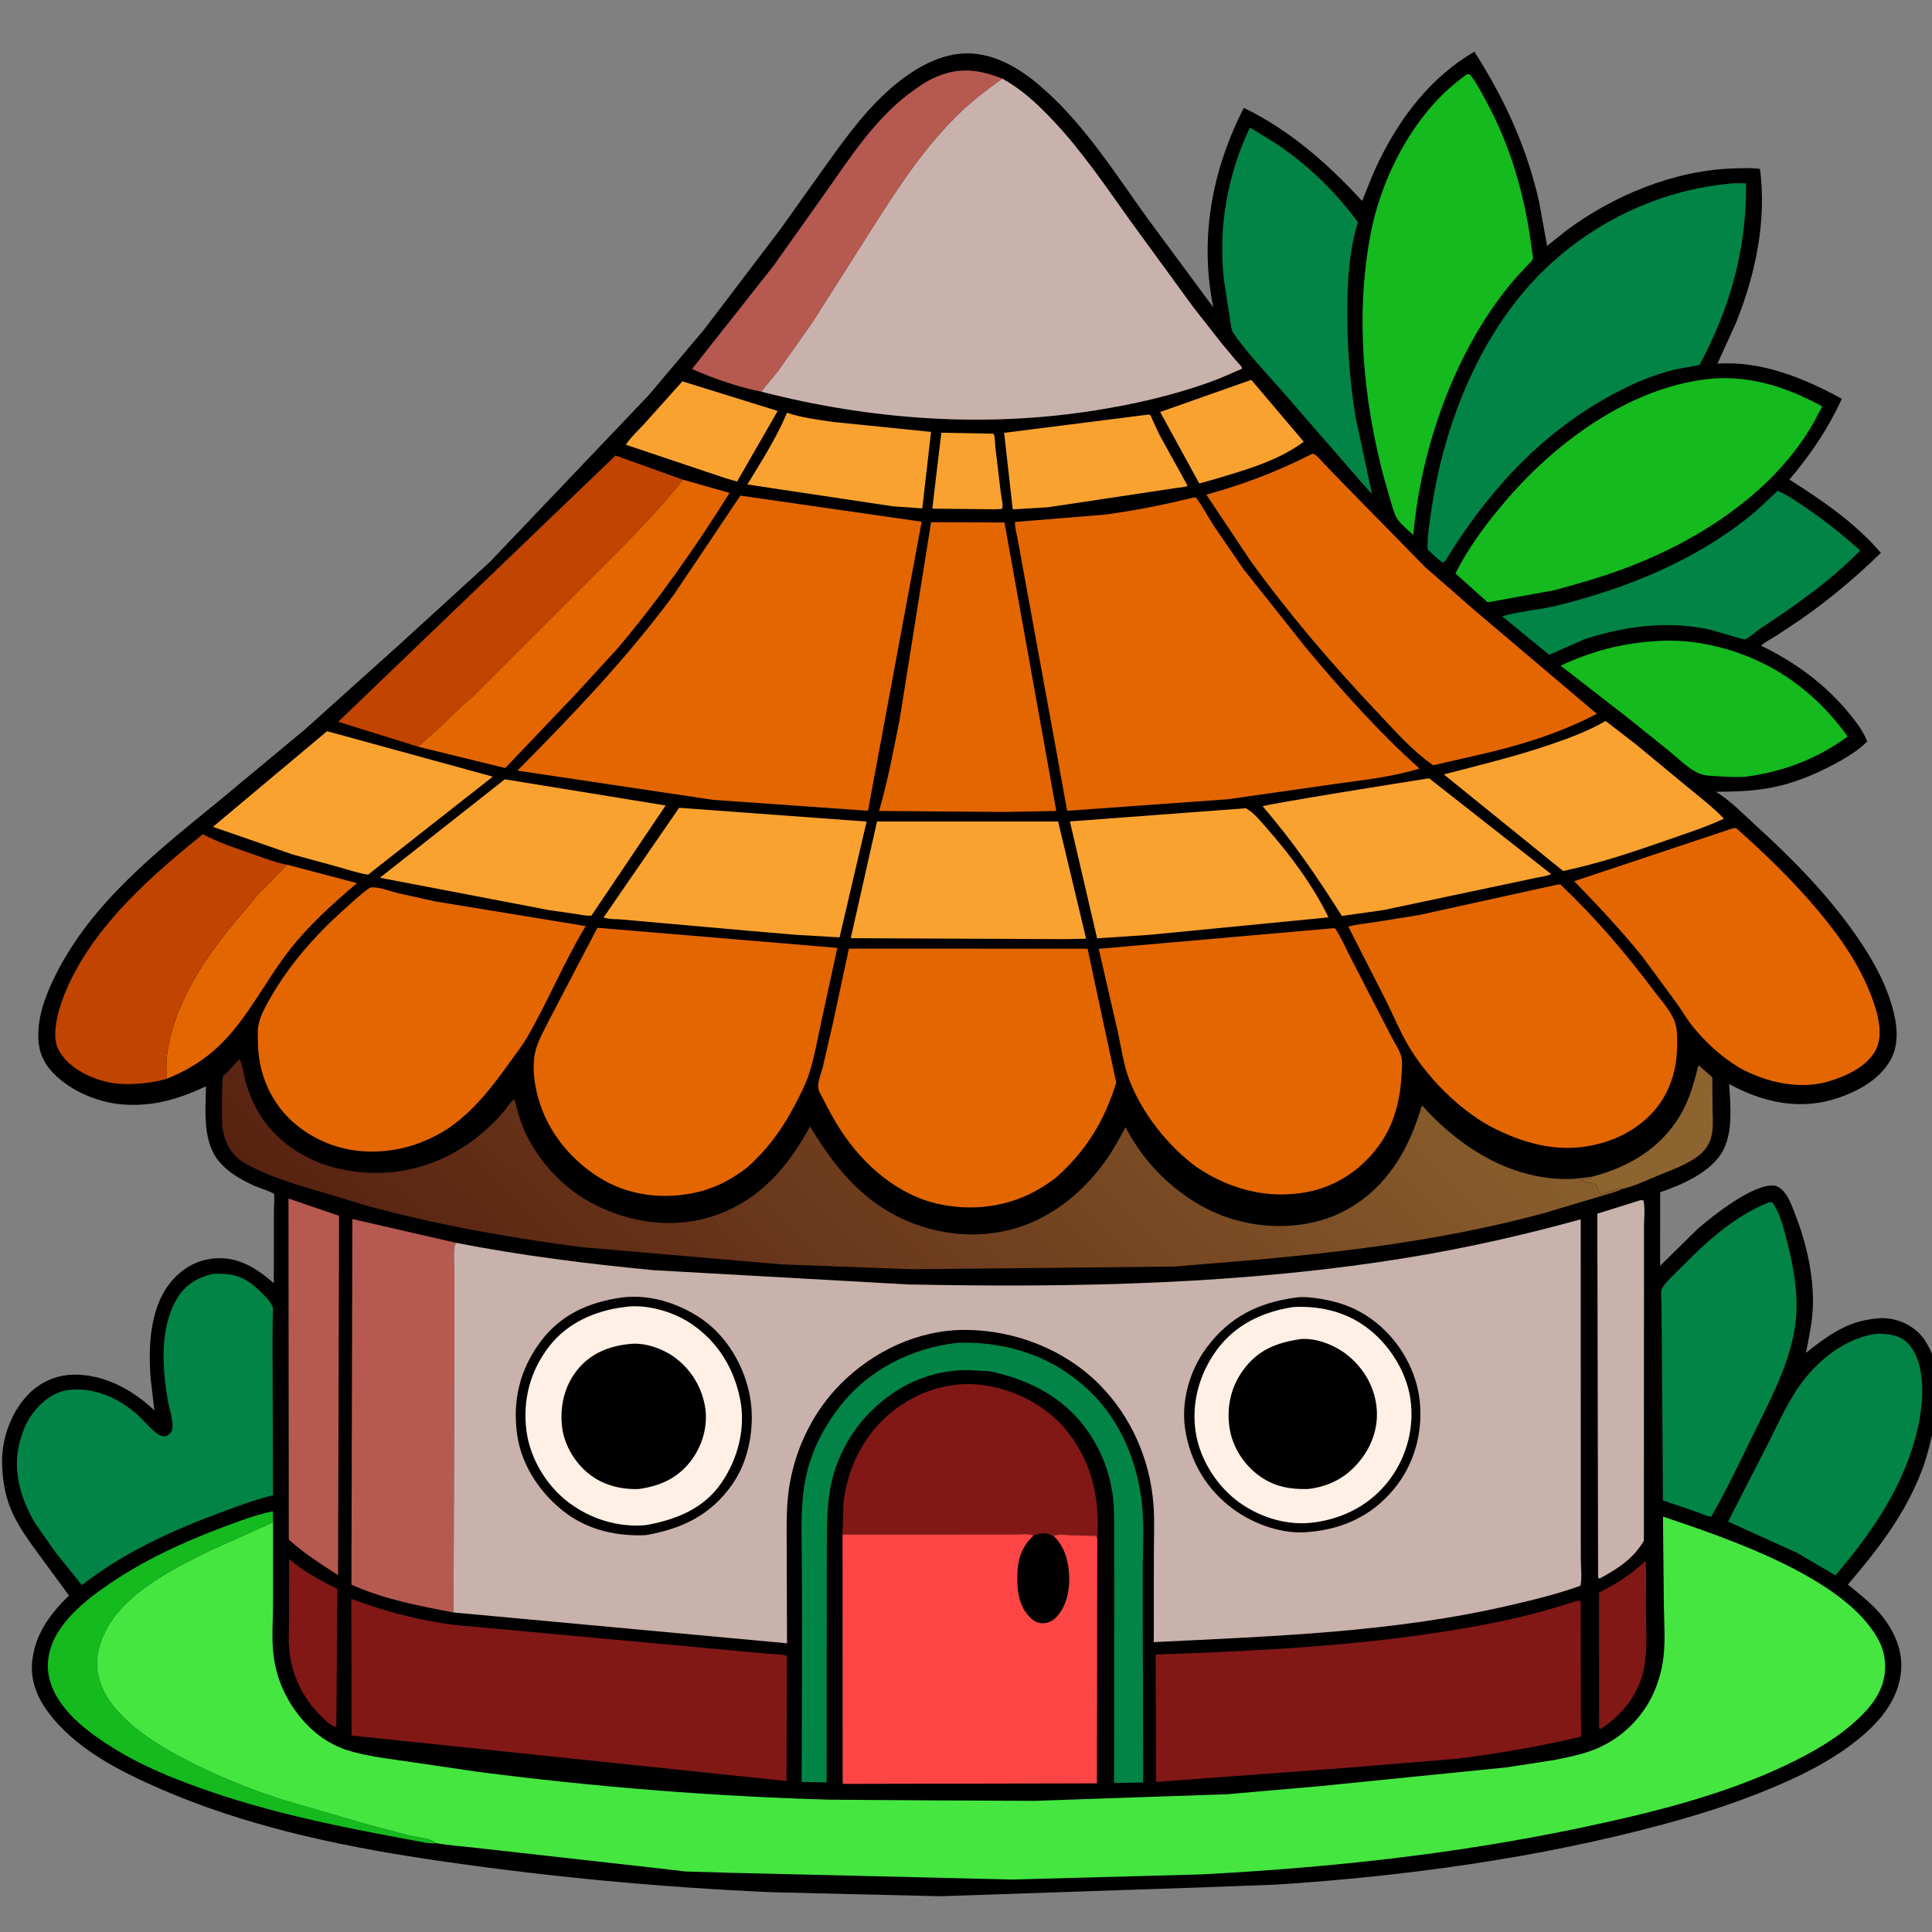 <?xml version="1.0" encoding="utf-8" ?>
<svg xmlns="http://www.w3.org/2000/svg" xmlns:xlink="http://www.w3.org/1999/xlink" width="503" height="503">
	<rect width="100%" height="100%" fill="#808080" stroke="none"/>
	<path transform="scale(0.492 0.492)" d="M1024 754.811L1024 1024L-0 1024L0 -0L1024 0L1024 719.963L1024 754.811ZM1024 754.811C1022.51 757.962 1021.88 761.667 1021.03 765.047C1019.9 769.538 1018.63 773.925 1016.96 778.25C1008.06 801.355 993.791 819.956 977.831 838.475C984.465 843.995 991.633 849.327 996.832 856.285C1003.49 865.199 1007.39 875.198 1005.74 886.47C1003.35 902.724 991.354 914.557 978.695 923.933C966.332 933.09 951.906 940.141 937.764 946.064C919.017 953.916 899.863 960.078 880.25 965.366C813.656 983.322 744.218 992.757 675.457 997.286L635.911 998.75L577.054 1000.74L497.579 1003.43L409 1001.33C347.416 998.659 285.592 992.764 224.64 983.56C177.078 976.378 128.335 965.697 84.135 946.327C62.433 936.817 39.309 925.01 24.993 905.355C19.005 897.135 15.613 887.542 17.266 877.301L17.401 876.5C19.408 863.559 27.327 853.162 36.527 844.322L22.366 825.031C15.744 815.97 8.68 806.853 4.818 796.195C2.371 789.444 1.441 782.738 1.13 775.604C0.547 762.202 5.477 747.858 14.75 738.095C21.022 731.491 29.682 727.611 38.789 727.433C55.021 727.115 70.19 735.417 81.705 746.361L79.736 729.639C78.374 712.57 79.228 691.227 91.066 677.644C97.05 670.777 104.804 666.523 113.985 665.886C126.453 665.02 135.858 671.259 144.879 679.01L144.957 639.949C144.961 638.756 145.409 632.51 144.986 631.801C144.483 630.96 136.137 628.205 134.633 627.512C128.126 624.515 122.132 621.213 117.132 615.997C106.918 605.344 108.752 588.349 109.024 574.844C94.321 581.673 80.786 585.781 64.334 584.394C50.839 583.255 35.151 576.376 26.419 565.862C20.607 558.864 19.614 551.253 20.561 542.487C21.539 533.436 25.21 524.47 29.209 516.377C48.427 477.484 83.518 450.247 116.362 423.407L161.746 385.663L211.671 340.796L259.25 297.344L343.057 209.355L372.409 174.617L412.685 121.66L438.158 85.903C448.834 71.03 459.845 56.088 474.122 44.439C486.013 34.737 501.009 26.48 516.953 28.56C531.046 30.399 543.153 38.809 553.416 48.095C574.766 67.412 590.267 91.938 606.926 115.151L642.047 162.663C634.615 126.076 641.352 90.012 658.194 57.066C682.935 69.165 702.212 86.304 720.811 106.325C723.689 99.231 726.338 92.148 729.702 85.25C741.142 61.792 757.397 40.635 780.198 27.339C796.142 52.317 807.915 77.807 814.443 106.815L818.684 130.119L828.648 122.165C853.717 103.386 886.076 90.041 917.595 89.122C922.147 88.99 926.816 88.754 931.336 89.379C934.898 117.133 929.048 144.595 918.832 170.394L908.817 192.431C932.164 190.864 954.57 200.046 974.647 211.023C967.237 227.158 958.261 240.279 946.904 253.782C964.411 264.862 981.694 276.72 995.29 292.551C982.244 305.377 968.232 317.022 953.261 327.541L940.086 336.317C937.484 337.955 934.124 339.579 931.928 341.698C949.564 350.196 965.573 361.851 978.099 376.991C982.06 381.779 985.68 386.481 988.086 392.25L987.733 392.654C983.378 397.15 976.344 401.337 970.823 404.283C960.53 409.776 949.511 414.389 938.018 416.66C928.06 418.628 918.106 418.927 907.998 418.984C915.37 423.347 922.435 430.743 928.78 436.512C948.173 454.146 966.68 472.883 981.76 494.409C989.767 505.839 996.948 518.124 1000.97 531.566C1003.79 541.005 1005.4 551.777 1000.48 560.789C994.422 571.904 981.139 578.638 969.419 581.989C950.637 587.361 931.757 582.855 915.01 573.592C915.615 584.755 917.173 598.154 911.967 608.476C906.167 619.975 890.117 626.96 878.497 630.909L878.487 669.855L898.186 650.45C906.188 643.429 928.136 626.083 938.891 627.404C941.414 627.714 943.508 629.864 944.913 631.83C947.177 634.996 948.567 639.064 949.984 642.664C955.856 657.588 959.907 675.327 959.316 691.472C959.012 699.779 957.204 707.758 955.675 715.889C965.113 708.323 975.373 700.689 987.56 698.49C990.318 697.992 993.02 697.553 995.833 697.52C1002.99 697.436 1010.41 700.47 1015.5 705.463C1019.61 709.492 1021.63 714.848 1024 719.963L1024 0L-0 -0L0 1024L1024 1024L1024 754.811Z"/>
	<path fill="#FAA230" transform="scale(0.492 0.492)" d="M498.125 228.986L525.641 229.502L525.944 230.003C526.63 231.738 526.534 235.067 526.759 236.979L529.66 261.365C529.834 262.852 530.882 267.358 530.476 268.5C530.362 268.819 530.124 269.079 529.948 269.369L526.373 269.496L493.345 269.164L498.125 228.986Z"/>
	<path fill="#8D632F" transform="scale(0.492 0.492)" d="M842.469 622.662C861.867 617.626 878.876 607.638 889.27 589.938C894.135 581.652 896.464 572.882 898.757 563.658L906.104 570.01L906.229 586.016C906.346 594.886 907.691 603.241 900.559 610.063C894.679 615.688 884.174 619.244 876.713 622.358C870.777 624.836 864.204 627.961 857.91 629.272L857.656 628.515L855 629.378C853.528 630.061 851.589 630.55 850.003 631.003L849 631.255L848.255 631.75C844.264 631.616 846.856 629.394 844.578 627.431L844.346 626.715C842.845 626.008 842.185 625.714 840.509 625.826C839.613 625.886 838.272 624.848 836.979 624.704L836.777 624.267L842.217 623.455L842.469 622.662Z"/>
	<path fill="#811816" transform="scale(0.492 0.492)" d="M870.754 825.939C871.434 833.673 870.935 841.729 870.94 849.504C870.946 860.176 871.945 871.712 870.025 882.25C867.439 896.45 858.942 906.901 847.25 914.839L846.178 914.662L846.152 842.722C855.782 837.931 862.904 833.324 870.754 825.939Z"/>
	<path fill="#811816" transform="scale(0.492 0.492)" d="M152.974 825.007C160.68 831.542 169.516 836.358 178.52 840.809L177.994 913.25L177.414 913.843C174.549 912.905 171.487 909.767 169.378 907.638C160.156 898.326 154.326 886.256 153.083 873.19C152.524 867.312 152.957 861.273 152.968 855.369L152.974 825.007Z"/>
	<path fill="#FAA230" transform="scale(0.492 0.492)" d="M662.143 201.003L689.91 233.757C675.97 244.138 657.668 249.103 641.233 254.016L634.622 255.825L613.922 218.015L662.143 201.003Z"/>
	<path fill="#FAA230" transform="scale(0.492 0.492)" d="M361.105 201.804L411.523 217.454L390.037 254.831L383.75 253L331.181 235.342C333.801 231.327 337.784 227.77 341.006 224.202L361.105 201.804Z"/>
	<path fill="#FAA230" transform="scale(0.492 0.492)" d="M416.475 218.41C424.343 221.077 432.8 222.103 440.991 223.304L492.686 228.546L488.04 269.037L472.378 267.907L395.483 256.378C403.056 243.899 410.786 231.922 416.475 218.41Z"/>
	<path fill="#FAA230" transform="scale(0.492 0.492)" d="M605.856 219.617L607.75 219.338C608.077 219.475 608.474 219.506 608.732 219.75C609.148 220.143 609.635 221.678 609.903 222.255L613.512 230L628.484 257.119C626.372 257.873 623.788 258.015 621.558 258.353L609.196 260.218L554.508 268.434L535.904 269.527L531.358 229.039L605.856 219.617Z"/>
	<path fill="#E46601" transform="scale(0.492 0.492)" d="M151.946 457.588L188.921 467.325C176.428 477.918 163.944 489.13 153.744 502.018C140.602 518.622 131.374 538.585 116.02 553.334C107.839 561.194 98.57 566.712 88.075 570.935C88.044 566.691 87.832 562.319 88.4 558.107C92.246 529.622 109.75 504.765 128.03 483.5L136.188 473.677L151.946 457.588Z"/>
	<path fill="#14BA1E" transform="scale(0.492 0.492)" d="M231.009 975.399C227.21 975.708 223.058 974.715 219.328 973.999L203.391 971.01C170.44 964.771 137.969 957.605 106.316 946.31C90.633 940.714 75.31 934.443 61.076 925.71C46.99 917.068 29.767 904.632 25.969 887.544C24.051 878.914 26.513 869.996 31.318 862.747C37.825 852.93 47.295 845.411 56.895 838.803C75.512 825.987 95.894 816.473 117 808.51C126.028 805.104 134.906 801.703 144.379 799.725L144.496 805.566L111.361 820.436C92.943 829.474 69.606 841.134 58.25 858.946C53.259 866.775 49.955 876.543 51.913 885.917L52.316 887.574L52.506 888.368C56.338 903.797 73.392 916.845 86.509 924.605C106.073 936.18 127.021 944.968 148.587 952.063L193.507 965.211L216.084 971.141C220.497 972.239 227.583 972.506 231.009 975.399Z"/>
	<path fill="#C9B2AB" transform="scale(0.492 0.492)" d="M867.62 635.25C868.592 635.033 868.764 635.038 869.679 635.25C870.63 639.388 869.952 645.12 869.953 649.42L869.951 681.29L869.888 815.332C864.42 824.631 856.749 829.643 847.537 834.75L846.394 835.341L845.661 834.955L845.262 642.244L867.62 635.25Z"/>
	<path fill="#B65951" transform="scale(0.492 0.492)" d="M152.653 634.218L179.433 643.371L178.892 833.518C169.773 827.614 160.9 822.054 152.821 814.702L152.653 634.218Z"/>
	<path fill="#FAA230" transform="scale(0.492 0.492)" d="M173.082 386.928L260.777 410.979L198.25 460.096L194.8 462.881C188.91 461.928 182.957 459.81 177.181 458.26L155.016 452.216L112.691 437.536L173.082 386.928Z"/>
	<path fill="#FAA230" transform="scale(0.492 0.492)" d="M849.653 381.526L865.67 393.875L892.975 416.455C899.436 421.765 906.094 426.919 911.971 432.884L911.945 433.361C902.389 437.773 892.378 441.008 882.447 444.466C864.329 450.776 845.967 457.001 827.158 460.903L764.02 409.795C782.851 404.887 801.49 400.424 819.948 394.147C830.285 390.631 840.166 386.97 849.653 381.526Z"/>
	<path fill="#028446" transform="scale(0.492 0.492)" d="M940.694 259.724C945.61 261.797 949.995 264.905 954.414 267.859C965.015 274.947 974.866 282.812 984.345 291.324C968.245 307.796 950.059 320.28 931 332.996C929.246 334.166 925.074 337.979 923.213 338.348C922.366 338.516 906.739 333.539 903.752 332.93C881.678 328.433 859.663 331.386 838.419 338.273L819.764 346.501L794.891 326.108C804.376 323.371 814.768 322.729 824.452 320.327C860.409 311.411 896.244 296.952 925.362 273.63C930.699 269.356 935.674 264.373 940.694 259.724Z"/>
	<path fill="#FAA230" transform="scale(0.492 0.492)" d="M754.122 412.18L756.25 411.868L820.826 462.537C818.593 463.652 815.446 463.95 813 464.473L796.5 467.971L732.114 481.579L710.076 484.686C697.192 464.306 684.02 444.929 668.155 426.697C669.628 425.595 745.708 413.47 754.122 412.18Z"/>
	<path fill="#FAA230" transform="scale(0.492 0.492)" d="M267.137 412.386L352.24 426.234L312.959 484.526C310.296 484.759 307.178 484.027 304.542 483.622L290.611 481.617L201.028 464.478L267.137 412.386Z"/>
	<path fill="#B65951" transform="scale(0.492 0.492)" d="M402.946 207.297C390.636 204.789 377.628 200.38 366.204 195.261L409.425 140.509L437.281 101.228C450.191 82.889 462.905 63.263 481.035 49.586C485.429 46.272 489.75 43.18 494.815 40.949C507.483 35.368 517.741 36.681 530.384 41.586C522.992 47.025 515.378 52.639 508.728 58.971C489.484 77.294 475.221 99.297 461.072 121.578L429.991 170.5L411.688 196.424C408.849 200.133 405.606 203.433 402.946 207.297Z"/>
	<path fill="#14BA1E" transform="scale(0.492 0.492)" d="M876.772 339.212C884.188 338.727 892.19 339.102 899.523 340.319C932.087 345.724 958.644 363.059 977.731 389.769C962.179 400.947 946.765 407.188 927.96 410.406L924.22 410.975C919.089 411.426 914.046 411.055 908.923 410.762C905.853 410.587 902.392 410.544 899.5 409.43C893.817 407.242 888.292 401.507 883.547 397.659L861.292 379.771L825.83 352.246C842.485 344.477 858.485 340.312 876.772 339.212Z"/>
	<path fill="#E46601" transform="scale(0.492 0.492)" d="M361.388 253.844L386.083 260.814C368.122 289.464 348.773 317.128 326.93 342.977L304.703 367.213L267.348 406.43L221.372 395.163C224.534 391.779 228.162 388.969 231.627 385.928L243.488 374.43L250.608 368.115L307.374 311.364C325.959 292.764 344.981 274.436 361.388 253.844Z"/>
	<path fill="#FAA230" transform="scale(0.492 0.492)" d="M464.099 434.701L559.933 434.706L574.734 496.738L563.244 496.966L450.19 496.467L464.099 434.701Z"/>
	<path fill="#FAA230" transform="scale(0.492 0.492)" d="M658.78 427.741L659.245 427.699C663.667 430.146 667.19 434.686 670.49 438.44C683.073 452.753 694.562 468.301 703.011 485.44L608.878 494.634L580.554 496.544L566.157 434.672L658.78 427.741Z"/>
	<path fill="#FAA230" transform="scale(0.492 0.492)" d="M359.37 427.468L458.589 434.75L444.269 496.04L420.083 494.594L397.185 492.63L352.17 488.637L329.119 486.581C326.143 486.318 322.111 486.513 319.377 485.524L359.37 427.468Z"/>
	<path fill="#C14401" transform="scale(0.492 0.492)" d="M88.075 570.935C80.189 573.173 71.419 574.03 63.25 573.522C53.04 572.887 40.557 567.75 33.856 559.826C29.599 554.792 28.722 550.092 29.435 543.724C30.352 535.532 33.257 527.62 36.723 520.188C51.462 488.588 80.652 462.913 107.317 441.482C115.873 445.884 124.803 448.89 133.883 452.013C139.587 453.975 145.28 456.24 151.204 457.443L151.946 457.588L136.188 473.677L128.03 483.5C109.75 504.765 92.246 529.622 88.4 558.107C87.832 562.319 88.044 566.691 88.075 570.935Z"/>
	<path fill="#C14401" transform="scale(0.492 0.492)" d="M221.372 395.163L178.963 381.958L325.708 241.038L361.388 253.844C344.981 274.436 325.959 292.764 307.374 311.364L250.608 368.115L243.488 374.43L231.627 385.928C228.162 388.969 224.534 391.779 221.372 395.163Z"/>
	<path fill="#028446" transform="scale(0.492 0.492)" d="M505.77 710.69L507.743 710.52C534.501 710.013 558.602 718.324 577.838 737.36C592.97 752.335 601.552 773.199 604.1 794.108C605.472 805.373 604.927 816.83 604.727 828.141L604.729 857.27L604.945 943.243L589.532 943.492L589.619 842.141L589.569 811.403C589.533 803.967 589.747 796.487 588.529 789.125C586.738 778.295 582.948 768.448 576.938 759.25C564.504 740.221 545.358 730.147 523.614 725.601L511.999 725.031C491.992 725.015 474.518 733.145 460.494 747.189C450.965 756.731 443.703 769.595 440.427 782.678C437.483 794.437 437.551 806.755 437.523 818.796L437.481 851.06L437.425 943.194L424.215 942.972L424.291 912.821L424.429 855.587L424.242 820.266C424.105 807.053 423.729 794.011 426.584 781.017C429.629 767.162 436.282 754.512 445.042 743.46C459.836 724.793 482.337 713.445 505.77 710.69Z"/>
	<path fill="#028446" transform="scale(0.492 0.492)" d="M993.992 705.699C998.954 705.967 1004.04 706.261 1008.09 709.512C1014.07 714.312 1016.22 722.548 1016.91 729.845C1017.95 740.849 1016.01 752.663 1012.9 763.221C1004.93 790.339 989.294 812.368 971.27 833.658L951.07 821.787L950.534 821.531L914.428 805.179L934.533 766C940.956 753.544 946.72 739.714 955.616 728.822C964.962 717.38 978.878 707.205 993.992 705.699Z"/>
	<path fill="#028446" transform="scale(0.492 0.492)" d="M935.913 636.25C936.667 636.109 937.184 636.17 937.939 636.25C941.364 641.279 943.11 647.177 944.649 653.006C948.491 667.55 951.8 683.086 950.355 698.194C948.229 720.406 935.861 742.403 926.267 762.151C919.629 775.814 913.097 789.487 905.466 802.633C902.591 802.153 899.378 800.571 896.583 799.619L879.983 793.997L879.403 710.769L879.174 688.897C879.161 687.42 878.689 683.476 879.295 682.239C881.001 678.76 886.011 674.294 888.731 671.533C902.755 657.296 917.178 643.904 935.913 636.25Z"/>
	<path fill="#028446" transform="scale(0.492 0.492)" d="M661.393 67.495C667.33 71.171 673.435 74.596 679.128 78.653C694.241 89.422 707.651 102.69 718.598 117.618C714.148 131.618 713.108 147.127 712.959 161.75C712.756 181.704 714.153 201.295 717.367 220.993L726.053 261.485L720.505 255.323L679.262 207.855C670.498 197.811 660.797 187.843 653.117 176.949C652.256 175.729 651.697 174.684 651.527 173.176L647.639 147.925C644.606 120.045 649.473 92.825 661.393 67.495Z"/>
	<path fill="#811816" transform="scale(0.492 0.492)" d="M445.851 811.995L446.326 795.5C448.261 776.941 457.169 759.125 471.804 747.25C485.027 736.521 502.061 730.772 519.18 732.824C536.863 734.943 554.434 743.993 565.399 758.25C578.4 775.154 581.825 793.312 580.746 814.324L580.662 814.409C580.311 813.173 580.603 813.732 579.781 812.735L566.009 812.333C563.097 812.219 560.247 811.694 557.436 812.709L556.916 812.59L555.113 811.797C552.521 810.973 549.33 811.413 546.922 812.539L546.551 812.427C544.162 811.491 540.497 811.951 537.89 811.951L518.402 811.982L445.851 811.995Z"/>
	<path fill="#E46601" transform="scale(0.492 0.492)" d="M492.699 276.323L531.551 276.499L558.95 429.135L531.513 429.678L465.186 429.129C469.847 413.102 472.897 396.611 476.146 380.25L492.699 276.323Z"/>
	<path fill="#B65951" transform="scale(0.492 0.492)" d="M239.985 853.27C221.471 849.753 203.27 846.323 185.959 838.571L186.452 645.055L241.36 657.677C240.988 658.203 240.667 658.594 240.559 659.25C239.779 663.974 240.477 670.205 240.472 675.067L240.43 713.25L239.985 853.27Z"/>
	<path fill="#14BA1E" transform="scale(0.492 0.492)" d="M776.397 39.25L777.381 39.188C777.866 39.591 778.026 39.692 778.471 40.25C781.284 43.777 783.692 48.56 785.875 52.522C798.312 75.094 805.554 98.967 809.529 124.379L810.781 133.333C810.888 134.275 811.304 135.961 811.161 136.866C811.022 137.752 809.432 139.14 808.835 139.781L801.75 147.464C793.902 156.669 787.214 166.141 781.142 176.598C763.788 206.487 752.688 241.631 748.606 275.882L747.865 283.05C744.969 280.417 741.475 277.655 739.288 274.368C737.943 272.348 737.309 269.723 736.562 267.428L732.38 252.986C721.326 211.431 717.233 167.191 725.114 124.694C731.024 92.829 749.284 57.905 776.397 39.25Z"/>
	<path fill="#14BA1E" transform="scale(0.492 0.492)" d="M907.788 200.211C928.56 199.19 946.276 205.378 964.27 215.038L959.55 224C938.948 259.756 900.951 284.732 863.291 299.451C849.866 304.699 836.277 308.579 822.391 312.348L787.246 318.727L770.202 303.489C777.25 289.264 787.347 275.916 797.707 263.933C824.948 232.425 865.133 203.362 907.788 200.211Z"/>
	<path fill="#E46601" transform="scale(0.492 0.492)" d="M917.13 438.25L918.741 438.25C934.181 451.904 949.205 466.455 962.414 482.294C974.74 497.076 985.589 512.828 991.75 531.229C994.215 538.591 996.382 548.525 992.527 555.754C987.779 564.657 976.513 569.675 967.25 572.356C951.888 576.801 934.242 572.609 920.598 565.107C911.24 559.539 902.819 551.862 895.946 543.446C892.892 539.707 890.45 535.452 887.701 531.487L868.93 506.011C857.677 492.039 845.466 479.192 833.034 466.281L917.13 438.25Z"/>
	<path fill="#028446" transform="scale(0.492 0.492)" d="M112.505 674.107L115.193 674.015C124.797 673.959 130.642 676.435 137.433 683.148C139.542 685.233 143.237 688.678 144.295 691.456C144.674 692.451 144.363 695.005 144.34 696.127L144.211 709.226L144.471 791.23C134.854 793.586 125.473 797.113 116.209 800.558C90.154 810.247 65.42 821.683 43.311 838.753L29.381 821.471L18.734 806.261C11.204 793.783 6.5 778.515 10.239 763.946L10.488 763C11.859 757.668 13.933 752.495 17.226 748.048C21.758 741.928 28.299 736.57 36.074 735.573C49.492 733.852 62.946 739.785 72.75 748.658C76.307 751.878 79.554 756.056 83.427 758.802C84.694 759.701 86.307 760.425 87.873 759.896C89.333 759.404 90.999 757.792 91.21 756.25C91.834 751.697 89.548 745.345 88.757 740.75C85.822 723.693 84.433 702.555 93.705 687.127C98.113 679.792 104.355 676.099 112.505 674.107Z"/>
	<path fill="#E46601" transform="scale(0.492 0.492)" d="M694.146 240.25L695.22 240.116C697.518 241.698 699.398 243.99 701.31 246.011L710.551 255.628L754.228 300.154L780.057 322.735L844.978 377.73C825.514 387.975 804.051 394.56 782.649 399.405L758.385 404.963C746.933 396.979 737.798 386.364 728.27 376.277C704.568 351.182 681.778 324.577 661.594 296.557L638.372 261.771C658.007 256.32 675.995 249.527 694.146 240.25Z"/>
	<path fill="#028446" transform="scale(0.492 0.492)" d="M914.842 97.209C917.707 96.786 921.007 97.048 923.925 97.007C924.406 131.309 915.577 162.949 899.356 193.099L886.5 195.512C873.487 198.622 861.732 203.975 850.113 210.503C813.605 231.011 786.512 261.386 764.815 296.75L763.75 297.737C760.768 296.182 757.961 293.011 755.452 290.729C755.236 283.478 756.544 275.895 757.614 268.732C763.575 228.829 779.203 187.267 805.021 155.965C832.288 122.905 872.188 101.393 914.842 97.209Z"/>
	<path fill="#811816" transform="scale(0.492 0.492)" d="M833.92 847.25L836 847.02L836.455 847.75L836.572 904.849L836.682 915.596C836.705 916.733 837.009 918.084 836.404 919.055C814.291 924.208 792.063 928.163 769.5 930.811L710.25 935.638L614.051 942.775C612.754 942.883 612.802 943.157 611.74 942.269L611.554 875.514C658.232 873.883 704.899 871.737 751.196 865.292C779.395 861.367 806.866 856.346 833.92 847.25Z"/>
	<path fill="#811816" transform="scale(0.492 0.492)" d="M185.908 846.074C201.253 851.92 218.069 856.436 234.298 858.993C242.047 860.213 249.983 860.718 257.796 861.427L293.678 864.735L378.431 872.543L406.67 875.142C409.521 875.411 413.939 875.195 416.452 876.313L416.187 942.474L186.024 918.403L185.908 846.074Z"/>
	<path fill="#E46601" transform="scale(0.492 0.492)" d="M824.284 468.062L825.75 468.071C844.3 485.632 860.203 504.344 875.544 524.722C879.334 529.757 884.63 535.465 886.499 541.547C887.581 545.071 887.534 548.613 887.522 552.259C887.492 561.58 885.893 570.342 881.56 578.653C874.982 591.268 862.959 600.011 849.603 604.25C827.891 611.142 808.071 606.163 788.416 595.956C771.445 586.55 754.767 569.668 745.021 552.943C740.502 545.189 737.088 536.752 733.047 528.736L713.497 490.384C717.4 489.118 722.296 488.77 726.379 488.144L750.916 484.215L824.284 468.062Z"/>
	<path fill="#E46601" transform="scale(0.492 0.492)" d="M195.659 469.75C199.454 468.837 206.377 471.598 210.168 472.522L230.25 476.989L309.937 490.049C298.333 509.247 289.918 530.078 278.665 549.403C276.36 553.362 273.407 557.017 270.755 560.75C261.315 574.038 251.239 587.39 237.706 596.789C222.989 606.489 206.093 610.974 188.454 608.869C173.282 607.058 157.932 598.906 148.511 586.786C140.408 576.363 136.593 564.224 136.47 551.105C136.445 548.497 136.255 545.569 136.664 542.995C137.483 537.847 140.618 532.31 143.182 527.848C153.141 510.517 166.48 495.339 181.271 481.986C185.911 477.798 190.587 473.408 195.659 469.75Z"/>
	<path fill="#E46601" transform="scale(0.492 0.492)" d="M704.833 491.25L706.535 491.25C709.667 495.94 712.009 501.504 714.596 506.529L729.695 535.819L737.101 550.105C738.626 552.959 740.911 556.233 741.581 559.401C742.213 562.385 741.824 565.883 741.657 568.926C740.968 581.479 738.056 593.853 730.936 604.398C721.764 617.983 707.807 627.765 691.637 630.805C670.61 634.757 650.455 629.301 632.943 617.419C617.982 606.298 604.333 589.119 597.666 571.624C594.629 563.655 593.429 554.937 591.634 546.621L581.418 502.087L704.833 491.25Z"/>
	<path fill="#E46601" transform="scale(0.492 0.492)" d="M316.112 490.962L443.097 501.594L434.648 540.42C432.611 549.798 431.011 559.356 428.057 568.5C426.459 573.447 424.02 578.092 421.677 582.719C414.781 596.339 406.866 607.511 395.485 617.703C388.592 623.127 380.573 627.622 372.122 630.036C354.972 634.933 335.452 633.59 319.785 624.705C303.053 615.215 289.883 599.462 284.748 580.841C282.753 573.605 281.56 564.646 283.089 557.266C284.413 550.881 288.096 545.003 290.897 539.182L316.112 490.962Z"/>
	<path fill="#E46601" transform="scale(0.492 0.492)" d="M449.207 501.996L575.508 502.012L590.68 572.913C584.375 593.317 574.586 609.217 558.555 623.385L554.079 626.555C537.473 637.8 517.584 641.321 498.007 637.412C475.656 632.949 457.17 616.885 444.969 598.222C441.53 592.963 438.556 587.465 435.739 581.855C434.923 580.231 433.421 577.882 433.037 576.134C432.404 573.255 434.747 567.303 435.49 564.25L440.75 541.469L449.207 501.996Z"/>
	<path fill="#FE4545" transform="scale(0.492 0.492)" d="M546.922 812.539C549.33 811.413 552.521 810.973 555.113 811.797L556.916 812.59L557.436 812.709C560.247 811.694 563.097 812.219 566.009 812.333L579.781 812.735C580.603 813.732 580.311 813.173 580.662 814.409L580.451 943.705L445.902 943.986L445.851 811.995L518.402 811.982L537.89 811.951C540.497 811.951 544.162 811.491 546.551 812.427L546.922 812.539Z"/>
	<path transform="scale(0.492 0.492)" d="M546.922 812.539C549.33 811.413 552.521 810.973 555.113 811.797L556.916 812.59L557.436 812.709L557.761 812.999C563.609 818.629 565.62 826.869 565.805 834.75C565.98 842.191 564.114 850.726 558.602 856.106C556.705 857.957 554.169 859.034 551.5 858.969C548.831 858.904 546.859 857.687 545.017 855.834C539.247 850.029 538.204 842.083 538.335 834.302C538.488 825.238 540.267 819.013 546.922 812.539Z"/>
	<path fill="#E46601" transform="scale(0.492 0.492)" d="M391.782 262.274L487.719 276.069L459.316 429.034L377.377 423.269L273.781 407.789C303.197 378.159 331.764 348.262 356.632 314.6L369.222 295.917L391.782 262.274Z"/>
	<path fill="#E46601" transform="scale(0.492 0.492)" d="M631.74 263.25L632.817 263.186C636.266 267.797 638.972 273.033 642.075 277.886L657.93 301.062L691.37 343.158C710.032 365.445 729.47 387.284 751.151 406.692C736.589 411.241 720.849 412.793 705.781 414.951L649.616 422.954L564.691 429.047L558.451 394.453L542.66 308.081L538.561 285.548C538.059 282.693 536.93 279.06 537.149 276.199L584.131 272.373C600.173 270.3 616.034 267.09 631.74 263.25Z"/>
	<defs>
		<linearGradient id="gradient_0" gradientUnits="userSpaceOnUse" x1="307.883" y1="784.544" x2="641.408" y2="433.835">
			<stop offset="0" stop-color="#582211"/>
			<stop offset="1" stop-color="#895E2D"/>
		</linearGradient>
	</defs>
	<path fill="url(#gradient_0)" transform="scale(0.492 0.492)" d="M857.91 629.272C857.2 630.21 850.81 631.843 849.301 632.319L816.519 642.11C767.558 655.296 717.433 661.868 667.038 666.414L621.505 670.225L546.05 671.018L481.497 671.61L413.75 669.088L308.5 660.031C270.004 655.039 232.207 648.409 194.719 638.191L156.743 626.743C147.35 623.602 137.314 620.186 128.789 615.06C123.565 611.918 119.904 606.449 118.508 600.552L118.323 599.75C117.984 598.411 117.643 597.137 117.557 595.75C117.403 593.262 117.334 570.872 118.017 569.617C118.418 568.879 120.042 567.677 120.678 567.022L126.63 560.401C128.465 563.432 129.019 568.962 130.019 572.5C131.692 578.415 133.975 583.999 137.151 589.278C145.902 603.823 161.483 614.081 177.816 618.067C207.398 625.289 236.167 617.263 258.378 596.756C261.249 594.105 263.908 591.328 266.449 588.36C267.988 586.561 270.258 582.771 272.188 581.609L274.379 589.637C279.889 608.914 294.939 626.742 312.446 636.25C331.488 646.592 354.172 650.451 375.216 644.196C400.406 636.709 416.456 618.629 428.642 596.089C439.961 614.738 452.638 631.517 472.146 642.25C492.078 653.216 515.791 656.391 537.725 649.871C557.115 644.106 573.8 630.222 585.31 613.885C589.218 608.338 592.395 602.396 595.601 596.434L597.142 599.297C608.903 620.619 629.693 638.675 653.31 645.45C672.721 651.018 695.14 649.96 713 639.956C734.216 628.072 745.942 607.608 752.406 584.859C772.192 606.985 799.088 624.153 829.75 623.916C833.982 623.884 838.273 623.182 842.469 622.662L842.217 623.455L836.777 624.267L836.979 624.704C838.272 624.848 839.613 625.886 840.509 625.826C842.185 625.714 842.845 626.008 844.346 626.715L844.578 627.431C846.856 629.394 844.264 631.616 848.255 631.75L849 631.255L850.003 631.003C851.589 630.55 853.528 630.061 855 629.378L857.656 628.515L857.91 629.272Z"/>
	<path fill="#C9B2AB" transform="scale(0.492 0.492)" d="M402.946 207.297C405.606 203.433 408.849 200.133 411.688 196.424L429.991 170.5L461.072 121.578C475.221 99.297 489.484 77.294 508.728 58.971C515.378 52.639 522.992 47.025 530.384 41.586C540.596 47.257 548.592 54.648 556.595 63.05C572.26 79.496 585.122 98.618 598.3 117.052L631.753 162.925L646.75 182.015L654.026 190.73C654.899 191.773 656.543 193.254 657.103 194.453L657.266 195.104C651.593 197.53 645.904 200.178 640.1 202.254C620.431 209.291 600.152 213.914 579.551 217.178C520.564 226.526 460.649 222.098 402.946 207.297Z"/>
	<path fill="#45E640" transform="scale(0.492 0.492)" d="M144.496 805.566L144.471 849.71C144.436 859.754 143.407 870.082 145.399 880L145.584 880.973C148.554 896.165 158.35 911.342 171.19 920.009C174.816 922.457 178.887 924.555 183.051 925.912C193.719 929.388 205.503 930.617 216.57 932.268L252.25 937.507C314.203 945.557 376.794 950.562 439.244 952.34L495.143 952.716L547.949 952.954L586.937 951.586L649.329 949.461L699.25 945.102L797.082 935.253L822.396 931.372C829.485 929.945 837.161 928.446 843.88 925.739C855.124 921.209 864.318 913.499 870.945 903.391C875.492 896.455 878.505 888.018 879.85 879.856C881.517 869.741 880.572 858.638 880.446 848.398L879.997 802.516C913.924 814.044 978.06 835.249 994.634 868.974C998.079 875.985 998.435 884.538 995.887 891.895C993.696 898.223 989.305 903.617 984.597 908.261C973.229 919.475 958.609 927.687 944.25 934.456C910.418 950.404 872.609 959.606 836.129 967.272C769.746 981.223 702.768 988.404 635.096 991.902L535.25 994.599L450.334 992.546L388.615 991.088L362.9 990.346L344.483 988.209L287.59 981.836L250.75 977.708C244.198 976.975 237.504 976.492 231.009 975.399C227.583 972.506 220.497 972.239 216.084 971.141L193.507 965.211L148.587 952.063C127.021 944.968 106.073 936.18 86.509 924.605C73.392 916.845 56.338 903.797 52.506 888.368L52.316 887.574L51.913 885.917C49.955 876.543 53.259 866.775 58.25 858.946C69.606 841.134 92.943 829.474 111.361 820.436L144.496 805.566Z"/>
	<path fill="#C9B2AB" transform="scale(0.492 0.492)" d="M241.36 657.677C275.878 664.402 310.907 668.804 345.901 672.145L480.523 679.691C569.205 681.447 658.128 679.733 745.856 665.344C776.414 660.332 806.627 653.475 836.465 645.227L836.503 789.327L836.509 824.38C836.51 828.792 837.261 834.932 836.315 839.118C824.247 843.512 811.874 846.474 799.378 849.392C737.459 863.849 673.784 865.811 610.551 868.979L610.588 823.392C610.598 814.235 611.058 804.881 610.342 795.75C608.49 772.14 598.52 749.573 581.839 732.718C563.407 714.095 537.017 703.886 510.973 703.747C486.05 703.614 462.205 714.908 444.805 732.386C430.687 746.569 421.361 765.39 417.923 785.081C416.463 793.441 416.241 801.846 416.269 810.314L416.471 869.576L239.985 853.27L240.43 713.25L240.472 675.067C240.477 670.205 239.779 663.974 240.559 659.25C240.667 658.594 240.988 658.203 241.36 657.677Z"/>
	<path transform="scale(0.492 0.492)" d="M685.335 686.687L685.959 686.594C690.111 686.04 694.916 686.671 699.034 687.352C710.233 689.204 719.544 692.905 728.46 700.098C740.903 710.136 749.684 725.559 751.302 741.538C752.997 758.283 748.36 775.035 737.578 788.016C725.887 802.092 710.753 809.089 692.792 810.657C678.927 812.157 663.516 806.628 652.5 798.509C638.415 788.129 629.731 773.411 627.136 756.158C624.875 741.126 629.671 724.858 638.758 712.786C650.791 696.798 665.904 689.361 685.335 686.687Z"/>
	<path fill="#FEF0E4" transform="scale(0.492 0.492)" d="M684.264 691.666C698.1 690.896 711.497 693.91 722.798 702.149C734.701 710.827 744.101 725.284 746.298 739.976C748.564 755.123 744.549 770.639 735.376 782.912C725.735 795.812 711.705 803.314 695.906 805.559C681.968 807.612 667.466 803.317 656.083 795.26C644.173 786.83 635.115 772.676 632.791 758.25C630.284 742.689 634.611 726.984 643.873 714.355C653.691 700.967 668.175 694.119 684.264 691.666Z"/>
	<path transform="scale(0.492 0.492)" d="M687.806 708.669L688.014 708.612C696.28 707.851 705.748 711.55 712.25 716.483C721.025 723.14 727.074 733.08 728.377 744.08C729.618 754.548 726.318 764.597 719.823 772.758C712.679 781.734 703.483 786.647 692.145 787.943C682.912 788.185 674.884 786.81 667.159 781.527C658.741 775.768 652.412 766.312 650.735 756.218C648.876 745.033 651.241 733.963 657.99 724.821C665.712 714.362 675.313 710.577 687.806 708.669Z"/>
	<path transform="scale(0.492 0.492)" d="M328.593 686.672C343.174 684.548 358.925 689.533 370.922 697.667C384.589 706.934 393.888 722.826 396.835 738.895C399.65 754.241 396.54 772.626 387.501 785.496C376.084 801.752 360.95 808.994 341.764 812.353C326.999 813.048 312.072 809.889 299.953 801.032C286.696 791.344 276.191 776.219 273.744 759.729C271.033 741.453 274.995 724.816 286.015 709.987C296.59 695.756 311.439 689.123 328.593 686.672Z"/>
	<path fill="#FEF0E4" transform="scale(0.492 0.492)" d="M330.222 691.669C341.586 689.852 355.772 693.901 365.275 700.16C379.629 709.616 388.421 723.901 391.685 740.58C394.656 755.76 390.515 771.832 381.902 784.491C372.418 798.43 357.816 804.121 341.917 807.034C327.197 808.425 312.558 803.865 300.826 794.994C289.177 786.185 280.526 771.821 278.605 757.298C276.455 741.038 280.527 725.422 290.646 712.404C300.295 699.991 314.948 693.597 330.222 691.669Z"/>
	<path transform="scale(0.492 0.492)" d="M333.326 711.197L333.766 711.132C341.723 710.395 351.159 713.872 357.456 718.601C366.013 725.027 371.849 734.943 373.267 745.56C374.549 755.164 371.467 765.4 365.62 773.04C358.563 782.261 349.232 786.397 337.944 787.956C328.371 788.248 318.97 785.869 311.449 779.787C303.797 773.599 298.241 764.001 297.323 754.133C296.315 743.292 298.965 732.67 306.051 724.24C313.045 715.921 322.719 712.194 333.326 711.197Z"/>
</svg>
